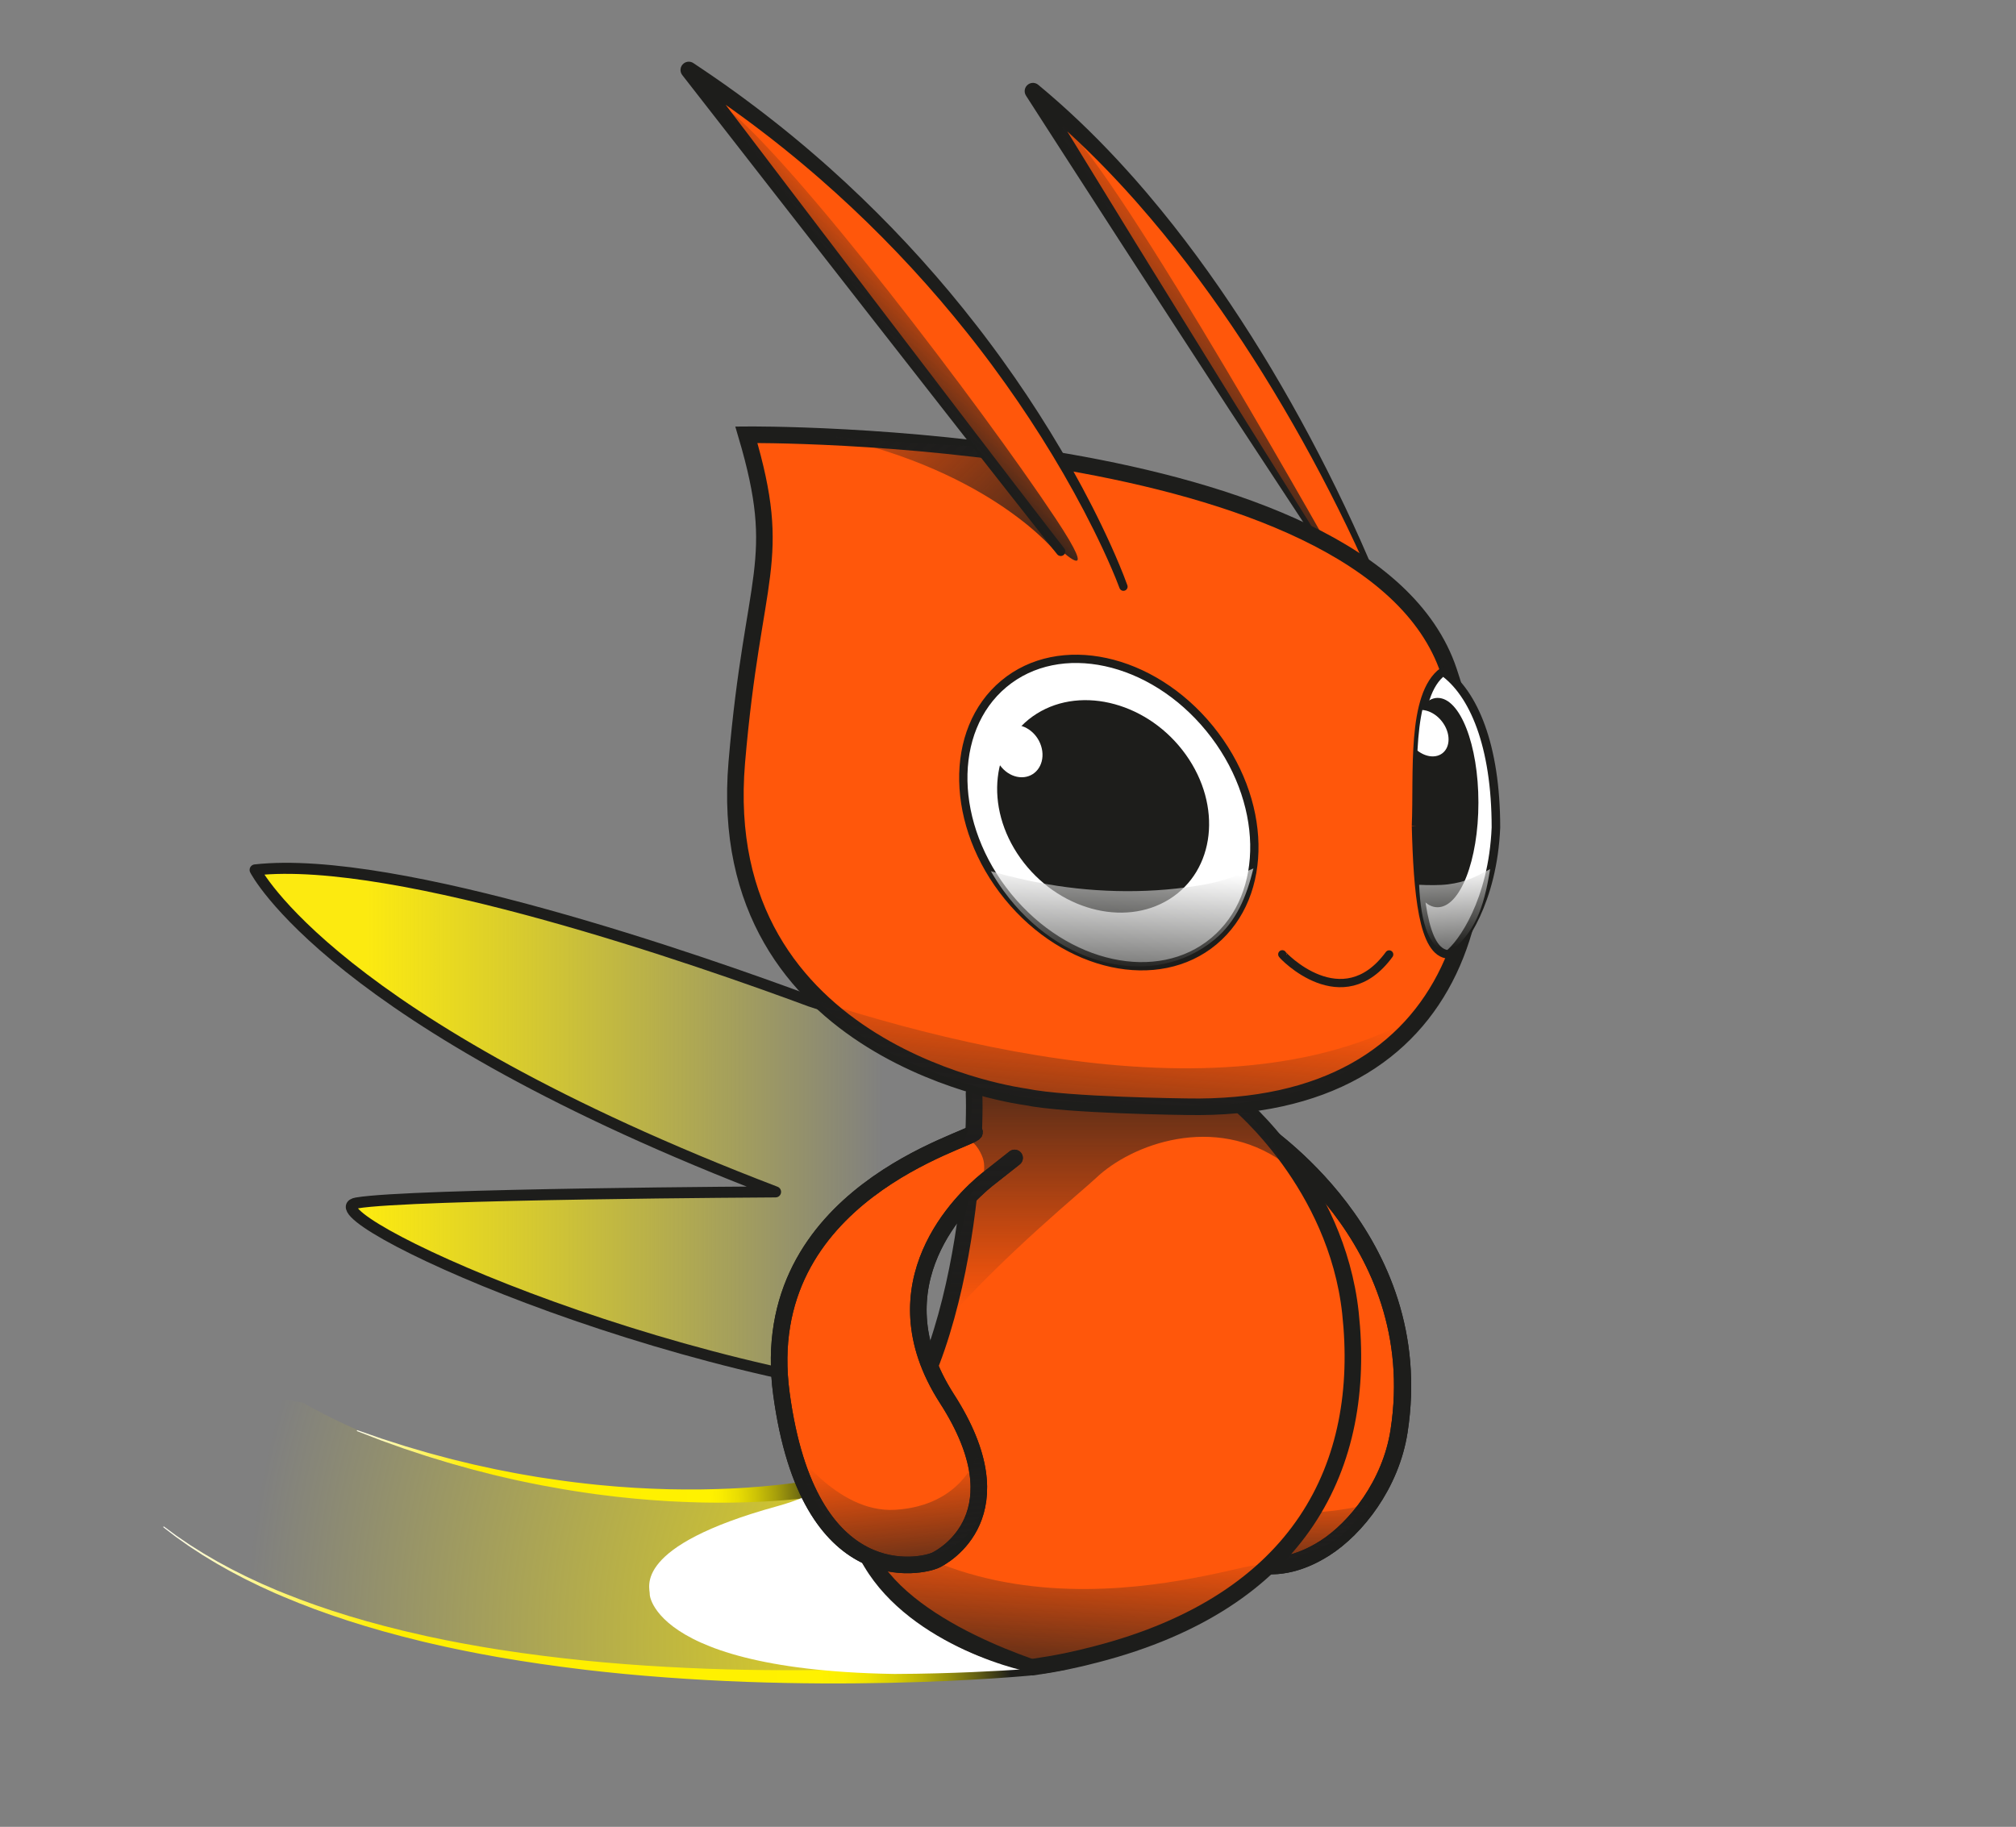 <?xml version="1.0" ?>
<svg xmlns:x="http://ns.adobe.com/Extensibility/1.0/" xmlns:i="http://ns.adobe.com/AdobeIllustrator/10.0/" xmlns:graph="http://ns.adobe.com/Graphs/1.0/" xmlns="http://www.w3.org/2000/svg" xmlns:xlink="http://www.w3.org/1999/xlink" viewBox="0 0 5073.988 4598.724">
	<rect x="0" y="0" width="5073.988" height="4598.724" fill="#808080" stroke="none"/>
	<g>
		<g id="Antenna_Back">
			<g id="Antenna_Back_2_">
				<path fill="#FF570B" d="M 3475.495,1500.027 C 3475.495,1500.027 3164.288,687.173 2599.935,229.652 C 2599.935,229.652 3022.619,905.482 3369.824,1443.127"/>
				<path fill="#1D1D1B" d="M 3469.413,1502.367 C 3463.444,1487.437 3457.115,1472.494 3450.727,1457.641 C 3444.312,1442.783 3437.774,1427.972 3431.123,1413.211 C 3417.817,1383.69 3404.102,1354.349 3390.023,1325.185 C 3361.891,1266.844 3332.307,1209.21 3301.478,1152.273 C 3270.651,1095.333 3238.481,1039.138 3204.991,983.767 C 3196.647,969.907 3188.137,956.149 3179.643,942.384 L 3166.755,921.829 C 3162.476,914.967 3158.075,908.183 3153.742,901.357 C 3136.289,874.128 3118.6,847.055 3100.42,820.322 C 3027.897,713.281 2949.653,610.153 2864.498,513.279 L 2856.524,504.191 C 2853.869,501.159 2851.142,498.193 2848.455,495.191 L 2832.274,477.233 C 2821.302,465.434 2810.478,453.499 2799.303,441.902 L 2790.979,433.151 C 2788.211,430.227 2785.433,427.314 2782.602,424.453 L 2765.71,407.197 C 2762.913,404.303 2760.042,401.484 2757.186,398.651 L 2748.616,390.152 L 2740.048,381.654 C 2737.194,378.82 2734.263,376.065 2731.374,373.267 L 2713.983,356.544 L 2696.338,340.103 C 2693.385,337.377 2690.486,334.592 2687.489,331.915 L 2678.537,323.844 L 2669.586,315.773 C 2666.607,313.078 2663.628,310.383 2660.582,307.766 L 2642.418,291.937 C 2639.41,289.277 2636.331,286.702 2633.256,284.122 L 2624.041,276.372 L 2614.828,268.622 C 2611.767,266.027 2608.61,263.551 2605.506,261.009 L 2586.811,245.854 L 2586.804,245.848 L 2617.607,218.6 L 2664.432,295.227 L 2711.333,371.815 L 2805.284,524.913 L 2852.26,601.464 C 2867.885,627.003 2883.664,652.443 2899.389,677.919 L 2993.798,830.738 L 3088.21,983.562 L 3111.815,1021.767 L 3135.604,1059.854 L 3183.182,1136.029 L 3373.507,1440.75 L 3373.524,1440.777 C 3374.807,1442.832 3374.182,1445.538 3372.127,1446.821 C 3370.102,1448.086 3367.442,1447.492 3366.137,1445.509 L 3168.855,1145.185 L 3119.531,1070.099 L 3094.868,1032.555 L 3070.39,994.895 L 2972.486,844.249 L 2874.579,693.597 C 2858.27,668.482 2841.908,643.401 2825.699,618.222 L 2776.971,542.751 L 2679.513,391.806 L 2630.851,316.283 L 2582.257,240.709 C 2576.043,231.045 2578.84,218.173 2588.504,211.959 C 2596.233,206.989 2606.014,207.783 2612.8,213.244 L 2613.06,213.461 L 2613.067,213.467 L 2631.899,229.315 C 2635.024,231.971 2638.204,234.564 2641.283,237.272 L 2650.549,245.361 L 2659.814,253.45 C 2662.905,256.143 2666.0,258.831 2669.02,261.601 L 2687.255,278.092 C 2690.312,280.821 2693.299,283.623 2696.286,286.426 L 2705.259,294.821 L 2714.23,303.215 C 2717.233,306.0 2720.134,308.889 2723.09,311.721 L 2740.748,328.793 L 2758.13,346.133 C 2761.016,349.033 2763.945,351.891 2766.795,354.826 L 2775.348,363.626 L 2783.9,372.425 C 2786.75,375.359 2789.614,378.278 2792.402,381.269 L 2809.237,399.112 C 2812.059,402.071 2814.825,405.08 2817.58,408.099 L 2825.866,417.137 C 2836.991,429.118 2847.748,441.423 2858.652,453.593 L 2874.719,472.097 C 2877.386,475.19 2880.094,478.247 2882.727,481.368 L 2890.636,490.722 C 2975.083,590.437 3052.128,695.999 3123.213,805.189 C 3141.034,832.46 3158.345,860.051 3175.409,887.782 C 3179.645,894.734 3183.948,901.644 3188.128,908.628 L 3200.716,929.551 C 3209.008,943.559 3217.314,957.556 3225.45,971.652 C 3258.11,1027.965 3289.405,1085.044 3319.322,1142.818 C 3349.242,1200.59 3377.883,1259.01 3405.051,1318.106 C 3418.648,1347.647 3431.875,1377.358 3444.692,1407.25 C 3457.482,1437.177 3469.94,1467.155 3481.574,1497.69 C 3482.855,1501.053 3481.168,1504.818 3477.805,1506.099 C 3474.477,1507.367 3470.756,1505.728 3469.437,1502.435 L 3469.413,1502.367"/>
			</g>
			<linearGradient id="Shadow_1_" gradientUnits="userSpaceOnUse" x1="5119.103" y1="1059.07" x2="4778.98" y2="700.379" gradientTransform="matrix(-1 0 0 1 7984.124 0)">
				<stop offset="0.004" style="stop-color:#1D1D1B"/>
				<stop offset="1" style="stop-color:#231F20;stop-opacity:0"/>
			</linearGradient>
			<path id="Shadow_3_" fill="url(#Shadow_1_)" d="M 3387.868,1453.007 C 3387.868,1453.007 2812.409,423.406 2675.168,313.961 L 2671.537,340.533 L 3369.824,1443.128 L 3387.868,1453.007"/>
		</g>
		<g id="Arm_Back">
			<path id="Arm_Back_Shape_1_" fill="#FF570B" stroke="#1D1D1B" stroke-width="43.386" stroke-linecap="round" stroke-linejoin="round" stroke-miterlimit="10" d="M 3170.28,2842.794 C 3166.228,2845.971 3596.84,3113.625 3521.201,3602.77 C 3500.469,3736.837 3412.967,3847.108 3334.159,3897.302 C 3198.034,3984.002 3079.944,3932.17 3048.674,3833.018 C 3017.404,3733.866 3081.681,3720.098 3149.434,3391.76 C 3217.187,3063.422 3121.638,2936.605 3121.638,2936.605"/>
			<path id="Arm_Back_Shape_4_" fill="none" stroke="#1D1D1B" stroke-width="43.386" stroke-linecap="round" stroke-linejoin="round" stroke-miterlimit="10" d="M 3170.28,2842.794 C 3166.228,2845.971 3596.84,3113.625 3521.201,3602.77 C 3500.469,3736.837 3412.967,3847.108 3334.159,3897.302 C 3198.034,3984.002 3079.944,3932.17 3048.674,3833.018 C 3017.404,3733.866 3081.681,3720.098 3149.434,3391.76 C 3217.187,3063.422 3121.638,2936.605 3121.638,2936.605"/>
			<g id="Arm_Back_Shadow_1_">
				<defs>
					<path id="Arm_Back_Shape_2_" d="M 3170.28,2842.794 C 3166.228,2845.971 3596.84,3113.625 3521.201,3602.77 C 3500.469,3736.837 3412.967,3847.108 3334.159,3897.302 C 3198.034,3984.002 3079.944,3932.17 3048.674,3833.018 C 3017.404,3733.866 3081.681,3720.098 3149.434,3391.76 C 3217.187,3063.422 3121.638,2936.605 3121.638,2936.605"/>
				</defs>
				<clipPath id="Arm_Back_Shape_3_">
					<use xlink:href="#Arm_Back_Shape_2_" overflow="visible"/>
				</clipPath>
				<linearGradient id="Arm_Back_Shadow_2_" gradientUnits="userSpaceOnUse" x1="4692.161" y1="4044.547" x2="4696.157" y2="3737.415" gradientTransform="matrix(-1 0 0 1 7984.124 0)">
					<stop offset="0.004" style="stop-color:#1D1D1B"/>
					<stop offset="1" style="stop-color:#231F20;stop-opacity:0"/>
				</linearGradient>
				<path id="Arm_Back_Shadow" clip-path="url(#Arm_Back_Shape_3_)" fill="url(#Arm_Back_Shadow_2_)" d="M 3437.234,3788.428 C 3184.756,3846.336 3099.631,3756.289 3070.099,3711.99 C 3070.099,3711.99 2958.024,3948.124 3240.481,3927.342 C 3355.005,3890.346 3689.712,3730.52 3437.234,3788.428"/>
			</g>
		</g>
		<g id="Glowing_Wings">
			<linearGradient id="Wings_2_" gradientUnits="userSpaceOnUse" x1="5604.248" y1="2857.826" x2="7594.725" y2="2857.826" gradientTransform="matrix(-1 0 0 1 7984.124 0)">
				<stop offset="0.079" style="stop-color:#FFED00;stop-opacity:0"/>
				<stop offset="0.733" style="stop-color:#FCEA10"/>
			</linearGradient>
			<path id="Wings_1_" fill="url(#Wings_2_)" stroke="#1D1D1B" stroke-width="27.796" stroke-linecap="round" stroke-linejoin="round" stroke-miterlimit="10" d="M 2453.444,3529.84 C 2592.649,3136.386 2584.832,2698.603 2584.832,2698.603 C 2575.385,2695.054 2050.37,2524.376 2039.133,2520.207 C 1768.648,2419.856 998.648,2149.966 642.118,2189.791 C 642.118,2189.791 834.881,2572.994 1951.974,3000.323 C 1951.974,3000.323 1032.288,3004.968 897.586,3028.192 C 762.884,3051.416 1667.572,3476.884 2453.444,3529.84"/>
		</g>
		<g id="Tail">
			<radialGradient id="Tail_Trail_of_Light_2_" cx="2732.561" cy="4127.256" r="2113.376" gradientUnits="userSpaceOnUse">
				<stop offset="0" style="stop-color:#FFED00"/>
				<stop offset="1" style="stop-color:#FFED00;stop-opacity:0"/>
			</radialGradient>
			<path id="Tail_Trail_of_Light_1_" fill="url(#Tail_Trail_of_Light_2_)" d="M 763.24,3531.071 C 763.24,3531.071 1281.406,3851.044 1992.988,3741.203 C 1992.988,3741.203 2226.817,4190.781 2385.032,4230.335 C 2385.032,4230.335 870.693,4304.738 424.164,3822.39 C 354.065,3746.668 449.806,3465.747 763.24,3531.071"/>
			<g id="Tail_Line_1_1_">
				<linearGradient id="SVGID_1_" gradientUnits="userSpaceOnUse" x1="2080.387" y1="3653.515" x2="884.632" y2="3718.707">
					<stop offset="0" style="stop-color:#1D1D1B"/>
					<stop offset="0.021" style="stop-color:#3B3917"/>
					<stop offset="0.067" style="stop-color:#767110"/>
					<stop offset="0.111" style="stop-color:#A79F0B"/>
					<stop offset="0.153" style="stop-color:#CDC306"/>
					<stop offset="0.191" style="stop-color:#E9DD03"/>
					<stop offset="0.225" style="stop-color:#F9EC01"/>
					<stop offset="0.25" style="stop-color:#FFF200"/>
					<stop offset="0.732" style="stop-color:#FFED00"/>
					<stop offset="0.746" style="stop-color:#FFED00"/>
					<stop offset="1" style="stop-color:#FFFFFF"/>
				</linearGradient>
				<path fill="url(#SVGID_1_)" d="M 2067.32,3765.303 C 2067.32,3765.303 2066.129,3765.505 2063.82,3765.897 C 2061.372,3766.32 2058.017,3766.821 2053.578,3767.503 C 2044.753,3768.783 2031.87,3770.539 2015.51,3772.362 C 2011.419,3772.83 2007.111,3773.24 2002.593,3773.716 C 2000.334,3773.948 1998.023,3774.186 1995.66,3774.429 C 1993.298,3774.643 1990.884,3774.861 1988.42,3775.085 C 1983.493,3775.522 1978.365,3775.976 1973.046,3776.447 C 1967.727,3776.85 1962.216,3777.268 1956.522,3777.7 C 1933.748,3779.3 1908.059,3780.81 1880.034,3781.612 C 1866.025,3782.162 1851.428,3782.289 1836.33,3782.568 C 1828.78,3782.674 1821.103,3782.613 1813.309,3782.644 C 1805.515,3782.651 1797.604,3782.701 1789.585,3782.527 C 1781.568,3782.406 1773.442,3782.283 1765.215,3782.159 C 1756.99,3782.015 1748.67,3781.666 1740.259,3781.425 C 1723.433,3781.018 1706.268,3780.031 1688.813,3779.201 C 1686.631,3779.093 1684.445,3778.986 1682.255,3778.878 C 1680.066,3778.732 1677.873,3778.586 1675.676,3778.439 C 1671.282,3778.146 1666.871,3777.852 1662.444,3777.556 C 1658.018,3777.261 1653.576,3776.964 1649.12,3776.666 C 1644.665,3776.355 1640.191,3776.111 1635.714,3775.694 C 1626.759,3774.933 1617.749,3774.167 1608.694,3773.397 C 1604.168,3773.007 1599.631,3772.617 1595.084,3772.226 C 1590.544,3771.755 1585.994,3771.282 1581.435,3770.809 C 1572.319,3769.862 1563.167,3768.911 1553.988,3767.957 C 1549.395,3767.522 1544.816,3766.883 1540.223,3766.337 C 1535.632,3765.771 1531.035,3765.204 1526.434,3764.637 C 1521.834,3764.07 1517.229,3763.502 1512.621,3762.933 C 1508.016,3762.341 1503.396,3761.854 1498.799,3761.151 C 1489.597,3759.831 1480.387,3758.51 1471.176,3757.19 C 1434.343,3751.886 1397.682,3745.522 1361.725,3738.688 C 1352.714,3737.099 1343.802,3735.179 1334.923,3733.339 C 1326.046,3731.495 1317.214,3729.66 1308.435,3727.836 C 1299.641,3726.093 1290.972,3724.019 1282.35,3722.037 C 1273.731,3720.049 1265.174,3718.075 1256.688,3716.117 C 1252.447,3715.133 1248.224,3714.152 1244.02,3713.176 C 1239.836,3712.112 1235.671,3711.052 1231.526,3709.998 C 1223.238,3707.889 1215.029,3705.801 1206.908,3703.735 C 1202.849,3702.702 1198.811,3701.675 1194.797,3700.653 C 1192.792,3700.135 1190.785,3699.65 1188.798,3699.109 C 1186.814,3698.556 1184.836,3698.004 1182.865,3697.454 C 1174.979,3695.254 1167.189,3693.081 1159.505,3690.937 C 1151.823,3688.793 1144.245,3686.679 1136.781,3684.597 C 1133.039,3683.595 1129.375,3682.419 1125.722,3681.321 C 1122.073,3680.21 1118.453,3679.108 1114.863,3678.015 C 1107.686,3675.83 1100.629,3673.681 1093.703,3671.572 C 1090.241,3670.518 1086.811,3669.473 1083.415,3668.439 C 1080.027,3667.38 1076.64,3666.439 1073.348,3665.306 C 1060.138,3660.935 1047.479,3656.746 1035.439,3652.762 C 1029.421,3650.771 1023.558,3648.831 1017.859,3646.945 C 1012.206,3644.921 1006.715,3642.955 1001.394,3641.05 C 990.757,3637.238 980.803,3633.671 971.598,3630.373 C 966.998,3628.721 962.585,3627.137 958.369,3625.623 C 954.189,3624.007 950.204,3622.465 946.421,3621.002 C 916.173,3609.302 898.888,3602.616 898.888,3602.616 C 898.243,3602.367 897.923,3601.642 898.172,3600.998 C 898.416,3600.368 899.114,3600.048 899.748,3600.267 L 899.78,3600.278 C 899.78,3600.278 917.262,3606.36 947.856,3617.003 C 951.679,3618.333 955.706,3619.734 959.929,3621.203 C 964.188,3622.569 968.645,3623.999 973.292,3625.489 C 982.584,3628.463 992.633,3631.679 1003.37,3635.116 C 1008.737,3636.833 1014.276,3638.605 1019.979,3640.429 C 1025.725,3642.114 1031.636,3643.847 1037.703,3645.627 C 1049.832,3649.184 1062.585,3652.924 1075.892,3656.827 C 1079.206,3657.842 1082.615,3658.664 1086.025,3659.603 C 1089.443,3660.517 1092.894,3661.44 1096.378,3662.371 C 1103.345,3664.234 1110.442,3666.131 1117.662,3668.062 C 1121.271,3669.027 1124.911,3670.0 1128.579,3670.981 C 1132.251,3671.949 1135.934,3672.994 1139.694,3673.863 C 1147.192,3675.68 1154.804,3677.525 1162.522,3679.395 C 1170.237,3681.265 1178.057,3683.16 1185.973,3685.079 C 1187.952,3685.558 1189.936,3686.04 1191.927,3686.522 C 1193.921,3686.992 1195.934,3687.406 1197.946,3687.853 C 1201.972,3688.732 1206.022,3689.615 1210.094,3690.504 C 1218.235,3692.28 1226.464,3694.076 1234.773,3695.889 C 1238.926,3696.795 1243.099,3697.706 1247.291,3698.621 C 1251.502,3699.447 1255.731,3700.277 1259.979,3701.111 C 1268.474,3702.766 1277.039,3704.435 1285.667,3706.116 C 1294.294,3707.79 1302.966,3709.554 1311.759,3710.984 C 1320.533,3712.495 1329.361,3714.015 1338.233,3715.543 C 1347.104,3717.067 1356.006,3718.668 1365.001,3719.937 C 1400.898,3725.491 1437.442,3730.552 1474.096,3734.552 C 1483.258,3735.547 1492.421,3736.542 1501.574,3737.536 C 1506.145,3738.077 1510.738,3738.401 1515.315,3738.83 C 1519.894,3739.236 1524.47,3739.642 1529.041,3740.047 C 1533.611,3740.452 1538.177,3740.857 1542.738,3741.262 C 1547.3,3741.646 1551.847,3742.124 1556.406,3742.397 C 1565.514,3743.029 1574.595,3743.658 1583.64,3744.285 C 1588.161,3744.599 1592.674,3744.912 1597.176,3745.224 C 1601.683,3745.456 1606.18,3745.688 1610.666,3745.919 C 1619.636,3746.373 1628.561,3746.824 1637.432,3747.273 C 1641.865,3747.534 1646.293,3747.623 1650.702,3747.778 C 1655.112,3747.921 1659.507,3748.063 1663.886,3748.205 C 1668.264,3748.347 1672.627,3748.488 1676.973,3748.629 C 1679.146,3748.699 1681.314,3748.77 1683.478,3748.84 C 1685.643,3748.872 1687.804,3748.904 1689.96,3748.936 C 1707.21,3749.163 1724.164,3749.558 1740.761,3749.388 C 1749.058,3749.341 1757.265,3749.406 1765.37,3749.269 C 1773.474,3749.113 1781.479,3748.959 1789.376,3748.808 C 1797.273,3748.71 1805.056,3748.393 1812.721,3748.122 C 1820.386,3747.829 1827.936,3747.631 1835.353,3747.272 C 1850.183,3746.487 1864.515,3745.873 1878.241,3744.86 C 1905.715,3743.131 1930.818,3740.787 1953.009,3738.461 C 1958.552,3737.849 1963.917,3737.257 1969.096,3736.685 C 1974.261,3736.048 1979.241,3735.434 1984.025,3734.844 C 1986.416,3734.545 1988.758,3734.252 1991.05,3733.965 C 1993.336,3733.65 1995.572,3733.342 1997.757,3733.04 C 2002.124,3732.428 2006.3,3731.886 2010.241,3731.297 C 2026.025,3728.987 2038.312,3726.878 2046.624,3725.382 C 2050.742,3724.603 2053.951,3724.01 2055.91,3723.599 C 2058.011,3723.168 2059.095,3722.946 2059.095,3722.946 L 2059.371,3722.889 C 2071.046,3720.495 2082.452,3728.019 2084.846,3739.694 C 2087.24,3751.369 2079.717,3762.775 2068.041,3765.169 C 2067.832,3765.21 2067.53,3765.266 2067.32,3765.303"/>
			</g>
			<g id="Tail_Line_2_1_">
				<linearGradient id="SVGID_2_" gradientUnits="userSpaceOnUse" x1="2599.741" y1="3971.613" x2="405.407" y2="4091.247">
					<stop offset="0.031" style="stop-color:#1D1D1B"/>
					<stop offset="0.038" style="stop-color:#2B2A19"/>
					<stop offset="0.07" style="stop-color:#635F13"/>
					<stop offset="0.102" style="stop-color:#928C0D"/>
					<stop offset="0.133" style="stop-color:#BAB108"/>
					<stop offset="0.164" style="stop-color:#D8CD05"/>
					<stop offset="0.194" style="stop-color:#EEE202"/>
					<stop offset="0.223" style="stop-color:#FBEE01"/>
					<stop offset="0.25" style="stop-color:#FFF200"/>
					<stop offset="0.732" style="stop-color:#FFED00"/>
					<stop offset="0.746" style="stop-color:#FFED00"/>
					<stop offset="1" style="stop-color:#FFFFFF"/>
				</linearGradient>
				<path fill="url(#SVGID_2_)" d="M 2589.765,4218.119 C 2589.765,4218.119 2588.053,4218.276 2584.735,4218.58 C 2580.469,4218.939 2574.139,4219.471 2565.883,4220.166 C 2549.371,4221.516 2525.176,4223.344 2494.383,4225.339 C 2463.591,4227.34 2426.2,4229.467 2383.299,4231.384 C 2340.398,4233.304 2291.988,4235.048 2239.166,4236.174 C 2186.345,4237.306 2129.114,4237.94 2068.586,4237.625 C 2008.059,4237.297 1944.237,4236.089 1878.255,4233.701 C 1812.274,4231.31 1744.136,4227.601 1674.999,4222.495 C 1657.71,4221.299 1640.373,4219.784 1622.979,4218.377 C 1614.28,4217.698 1605.579,4216.869 1596.865,4216.079 C 1588.152,4215.284 1579.428,4214.487 1570.696,4213.69 C 1561.971,4212.815 1553.236,4211.938 1544.496,4211.061 C 1535.759,4210.153 1527.006,4209.354 1518.267,4208.354 C 1509.526,4207.383 1500.78,4206.413 1492.032,4205.441 L 1478.91,4203.983 L 1465.801,4202.389 C 1395.872,4194.022 1326.141,4183.962 1257.832,4172.099 L 1251.428,4171.007 L 1245.043,4169.84 C 1240.789,4169.063 1236.539,4168.286 1232.294,4167.51 C 1223.805,4165.959 1215.335,4164.411 1206.887,4162.866 C 1198.459,4161.207 1190.052,4159.552 1181.669,4157.901 C 1177.478,4157.076 1173.292,4156.252 1169.113,4155.428 C 1164.933,4154.61 1160.759,4153.793 1156.608,4152.888 C 1148.298,4151.127 1140.013,4149.371 1131.755,4147.621 C 1127.627,4146.746 1123.505,4145.872 1119.391,4145.0 C 1115.274,4144.142 1111.19,4143.154 1107.1,4142.24 C 1098.926,4140.378 1090.782,4138.523 1082.669,4136.675 C 1078.616,4135.738 1074.559,4134.857 1070.531,4133.88 C 1066.505,4132.896 1062.488,4131.913 1058.479,4130.933 C 994.294,4115.429 932.795,4098.169 875.213,4079.518 C 817.626,4060.885 763.97,4040.845 715.337,4020.249 C 709.262,4017.666 703.249,4015.11 697.303,4012.582 C 695.817,4011.947 694.336,4011.315 692.859,4010.684 C 691.397,4010.018 689.939,4009.353 688.484,4008.691 C 685.576,4007.366 682.685,4006.048 679.81,4004.738 C 674.061,4002.118 668.379,3999.528 662.765,3996.969 C 659.959,3995.689 657.169,3994.418 654.397,3993.154 C 651.659,3991.815 648.939,3990.485 646.236,3989.164 C 640.831,3986.521 635.495,3983.912 630.23,3981.338 C 627.598,3980.051 624.984,3978.773 622.389,3977.504 C 619.805,3976.211 617.19,3975.028 614.684,3973.667 C 604.594,3968.369 594.793,3963.223 585.296,3958.238 C 582.933,3956.971 580.544,3955.801 578.257,3954.483 C 575.959,3953.186 573.68,3951.9 571.421,3950.625 C 566.903,3948.075 562.461,3945.568 558.097,3943.106 C 553.735,3940.644 549.451,3938.226 545.248,3935.854 C 541.072,3933.435 537.06,3930.914 533.083,3928.524 C 525.153,3923.707 517.546,3919.086 510.276,3914.67 C 503.108,3910.092 496.359,3905.59 489.909,3901.392 C 486.69,3899.284 483.557,3897.233 480.512,3895.239 C 478.99,3894.242 477.489,3893.26 476.011,3892.292 C 474.536,3891.319 473.138,3890.28 471.731,3889.301 C 466.134,3885.344 460.888,3881.634 456.007,3878.183 C 451.13,3874.728 446.618,3871.532 442.484,3868.603 C 438.46,3865.524 434.804,3862.727 431.53,3860.222 C 418.439,3850.205 411.457,3844.863 411.457,3844.863 C 410.908,3844.443 410.804,3843.658 411.224,3843.109 C 411.639,3842.567 412.411,3842.458 412.959,3842.861 L 412.999,3842.891 C 412.999,3842.891 420.059,3848.093 433.295,3857.846 C 436.603,3860.284 440.297,3863.006 444.363,3866.002 C 448.537,3868.847 453.094,3871.952 458.018,3875.308 C 462.944,3878.659 468.237,3882.26 473.885,3886.102 C 475.304,3887.052 476.714,3888.061 478.202,3889.004 C 479.693,3889.942 481.206,3890.894 482.741,3891.86 C 485.811,3893.792 488.97,3895.779 492.215,3897.821 C 498.717,3901.887 505.517,3906.248 512.737,3910.678 C 520.056,3914.945 527.716,3919.41 535.701,3924.064 C 539.704,3926.371 543.74,3928.808 547.942,3931.141 C 552.17,3933.428 556.48,3935.758 560.868,3938.131 C 565.255,3940.503 569.722,3942.919 574.265,3945.376 C 576.536,3946.604 578.827,3947.843 581.137,3949.092 C 583.435,3950.362 585.838,3951.485 588.212,3952.703 C 597.753,3957.494 607.599,3962.439 617.736,3967.529 C 620.251,3968.838 622.878,3969.969 625.473,3971.209 C 628.079,3972.425 630.704,3973.65 633.346,3974.884 C 638.63,3977.35 643.986,3979.85 649.411,3982.383 C 652.123,3983.649 654.853,3984.923 657.6,3986.206 C 660.381,3987.414 663.18,3988.629 665.996,3989.852 C 671.627,3992.297 677.328,3994.771 683.094,3997.274 C 685.977,3998.526 688.877,3999.784 691.793,4001.05 C 693.251,4001.683 694.713,4002.318 696.179,4002.954 C 697.66,4003.555 699.146,4004.158 700.636,4004.762 C 706.598,4007.17 712.625,4009.605 718.716,4012.064 C 767.462,4031.676 821.184,4050.641 878.786,4068.135 C 936.383,4085.646 997.847,4101.703 1061.95,4115.966 C 1065.954,4116.869 1069.966,4117.774 1073.986,4118.68 C 1078.008,4119.579 1082.06,4120.383 1086.108,4121.242 C 1094.209,4122.933 1102.341,4124.632 1110.502,4126.336 C 1114.586,4127.171 1118.661,4128.08 1122.773,4128.859 C 1126.881,4129.652 1130.996,4130.447 1135.118,4131.243 C 1143.361,4132.835 1151.63,4134.432 1159.925,4136.034 C 1164.067,4136.859 1168.234,4137.597 1172.407,4138.334 C 1176.578,4139.078 1180.756,4139.822 1184.939,4140.567 C 1193.305,4142.058 1201.693,4143.552 1210.103,4145.051 C 1218.534,4146.434 1226.985,4147.822 1235.456,4149.211 C 1239.691,4149.906 1243.93,4150.602 1248.175,4151.298 L 1254.544,4152.343 L 1260.933,4153.314 C 1329.078,4163.883 1398.608,4172.633 1468.306,4179.697 L 1481.371,4181.047 L 1494.449,4182.26 C 1503.166,4183.069 1511.882,4183.877 1520.593,4184.685 C 1529.3,4185.523 1538.025,4186.159 1546.73,4186.905 C 1555.438,4187.62 1564.14,4188.335 1572.834,4189.049 C 1581.534,4189.685 1590.226,4190.32 1598.907,4190.954 C 1607.588,4191.584 1616.254,4192.252 1624.92,4192.77 C 1642.248,4193.856 1659.514,4195.052 1676.734,4195.93 C 1745.591,4199.764 1813.427,4202.228 1879.095,4203.419 C 1944.764,4204.608 2008.26,4204.661 2068.455,4203.898 C 2128.652,4203.123 2185.547,4201.463 2238.035,4199.388 C 2290.524,4197.32 2338.603,4194.716 2381.182,4192.038 C 2423.762,4189.363 2460.843,4186.58 2491.343,4184.043 C 2521.843,4181.512 2545.768,4179.269 2562.046,4177.641 C 2570.181,4176.808 2576.418,4176.17 2580.621,4175.74 C 2581.837,4175.615 2582.906,4175.505 2583.825,4175.41 C 2584.954,4175.307 2585.898,4175.221 2586.657,4175.151 C 2587.832,4175.041 2588.429,4174.985 2588.429,4174.985 C 2600.271,4173.877 2610.769,4182.579 2611.877,4194.421 C 2612.985,4206.263 2604.283,4216.761 2592.441,4217.869 L 2592.401,4217.873 L 2589.765,4218.119"/>
			</g>
		</g>
		<g id="Torso">
			<path id="Torso_Shape_1_" fill="#FF570B" d="M 2433.225,2765.534 L 2433.225,3092.998 L 2405.356,3290.405 C 2405.356,3290.405 2335.723,3690.696 1970.667,3791.11 C 1604.065,3891.949 1651.397,4002.578 1650.623,4018.835 C 1649.849,4035.092 1696.106,4245.928 2540.058,4196.156 C 3445.81,4142.74 3431.875,3434.396 3420.263,3313.629 C 3408.651,3192.862 3317.145,2941.612 3122.06,2774.396 C 2926.974,2607.182 2433.225,2765.534 2433.225,2765.534"/>
			<g id="Torso_Tail_1_">
				<defs>
					<path id="SVGID_4_" d="M 2418.785,2776.5 L 2418.785,3103.964 L 2390.916,3301.371 C 2390.916,3301.371 2321.676,3690.992 1956.62,3791.406 C 1590.018,3892.245 1636.123,3996.555 1635.349,4012.812 C 1634.575,4029.069 1681.665,4256.894 2525.618,4207.123 C 3431.369,4153.707 3417.435,3445.363 3405.823,3324.596 C 3394.211,3203.829 3322.215,2953.005 3127.13,2785.79 C 2932.044,2618.574 2418.785,2776.5 2418.785,2776.5"/>
				</defs>
				<clipPath id="SVGID_5_">
					<use xlink:href="#SVGID_4_" overflow="visible"/>
				</clipPath>
				<path clip-path="url(#SVGID_5_)" fill="#FFFFFF" d="M 2086.967,3674.198 C 1944.94,3799.72 1895.147,3751.649 1714.92,3813.857 C 1477.181,3895.917 1669.706,4156.634 1829.322,4185.447 C 2081.655,4230.997 2459.514,4210.046 2578.061,4201.911 C 2301.465,4143.261 2094.843,3930.206 2086.967,3674.198"/>
			</g>
			<linearGradient id="Torso_Shadow_2_" gradientUnits="userSpaceOnUse" x1="5380.586" y1="4329.845" x2="5351.374" y2="3863.243" gradientTransform="matrix(-1 0 0 1 7984.124 0)">
				<stop offset="0.004" style="stop-color:#1D1D1B"/>
				<stop offset="1" style="stop-color:#231F20;stop-opacity:0"/>
			</linearGradient>
			<path id="Torso_Shadow_1_" fill="url(#Torso_Shadow_2_)" d="M 2099.624,3762.304 C 2108.239,3847.573 2214.645,4105.987 2543.416,4194.151 C 2821.777,4167.979 3028.359,4070.773 3162.916,3948.078 C 3228.251,3888.505 2539.507,4198.929 2099.624,3762.304"/>
			<path id="Torso_Line_3_1_" fill="#1D1D1B" d="M 2622.026,4213.696 L 2683.263,4202.838 C 2680.532,4202.241 2328.833,4109.298 2213.766,3926.676 C 2211.026,3922.328 2105.789,3760.053 2101.012,3719.663 L 2074.953,3730.955 C 2104.92,3827.806 2173.372,3940.583 2175.394,3943.981 C 2294.292,4143.714 2581.456,4212.842 2622.026,4213.696"/>
			<path id="Torso_Line_2_1_" fill="none" stroke="#1D1D1B" stroke-width="41.694" stroke-linecap="round" stroke-linejoin="round" stroke-miterlimit="10" d="M 3116.678,2776.595 C 3116.678,2776.595 3363.46,2980.078 3398.854,3304.563 C 3440.701,3688.209 3275.37,4030.708 2758.916,4164.327 C 2703.655,4178.624 2662.64,4187.369 2599.163,4196.679"/>
			<path id="Torso_Line_1_1_" fill="none" stroke="#1D1D1B" stroke-width="41.694" stroke-linecap="round" stroke-linejoin="round" stroke-miterlimit="10" d="M 2451.487,2752.392 C 2457.356,2895.777 2424.32,3570.595 2111.873,3736.651"/>
		</g>
		<g id="Arm_Front">
			<path id="Arm_Front_Shape" fill="#FF570B" stroke="#1D1D1B" stroke-width="41.694" stroke-linecap="round" stroke-linejoin="round" stroke-miterlimit="10" d="M 2452.645,2849.967 C 2453.325,2868.432 1898.735,3003.114 1966.72,3508.309 C 2034.813,4014.313 2323.221,3941.819 2353.792,3927.896 C 2374.739,3918.356 2570.554,3811.774 2383.21,3520.695 C 2196.813,3231.086 2425.023,3017.942 2482.835,2970.704 C 2490.772,2964.219 2553.561,2914.889 2553.561,2914.889"/>
			<path id="Arm_Front_Shape_2_" fill="none" stroke="#1D1D1B" stroke-width="41.694" stroke-linecap="round" stroke-linejoin="round" stroke-miterlimit="10" d="M 2452.645,2849.967 C 2453.325,2868.432 1898.735,3003.114 1966.72,3508.309 C 2034.813,4014.313 2323.221,3941.819 2353.792,3927.896 C 2374.739,3918.356 2570.554,3811.774 2383.21,3520.695 C 2196.813,3231.086 2425.023,3017.942 2482.835,2970.704 C 2490.772,2964.219 2553.561,2914.889 2553.561,2914.889"/>
			<linearGradient id="Arm_Front_Shadow_1_" gradientUnits="userSpaceOnUse" x1="5712.254" y1="4073.065" x2="5749.336" y2="3672.184" gradientTransform="matrix(-1 0 0 1 7984.124 0)">
				<stop offset="0.004" style="stop-color:#1D1D1B"/>
				<stop offset="1" style="stop-color:#231F20;stop-opacity:0"/>
			</linearGradient>
			<path id="Arm_Front_Shadow" fill="url(#Arm_Front_Shadow_1_)" d="M 1996.843,3652.736 C 2006.485,3683.859 2018.152,3714.429 2032.792,3743.562 C 2061.542,3800.771 2102.553,3852.39 2158.077,3885.511 C 2214.517,3919.179 2293.96,3934.467 2357.669,3911.715 C 2375.471,3905.358 2530.425,3854.584 2458.858,3656.649 C 2461.072,3662.773 2423.054,3789.639 2254.021,3800.524 C 2101.145,3810.368 1989.784,3629.949 1996.843,3652.736"/>
		</g>
		<g id="Neck_Shadow">
			<linearGradient id="Neck_Shadow_1_" gradientUnits="userSpaceOnUse" x1="2804.125" y1="2360.625" x2="2804.526" y2="3391.76">
				<stop offset="0.184" style="stop-color:#1D1D1B"/>
				<stop offset="0.903" style="stop-color:#231F20;stop-opacity:0"/>
			</linearGradient>
			<path id="Neck_Shadow_2_" fill="url(#Neck_Shadow_1_)" d="M 2441.51,3009.568 C 2449.448,2993.944 2459.429,2976.512 2474.222,2967.115 C 2476.811,2949.879 2479.336,2931.851 2473.695,2915.359 C 2468.054,2898.867 2449.333,2863.619 2427.612,2870.589 C 2444.581,2826.405 2449.202,2784.662 2443.973,2737.621 C 2494.577,2744.557 2763.766,2795.019 3116.268,2781.346 C 3171.147,2814.129 3220.659,2912.283 3227.798,2924.478 C 3056.49,2803.706 2848.411,2879.201 2757.685,2966.137 C 2730.063,2992.723 2530.976,3155.496 2387.654,3318.796 C 2357.982,3352.605 2437.516,3017.429 2441.51,3009.568"/>
		</g>
		<g id="Head">
			<path id="Head_shape" fill="#FF570B" stroke="#1D1D1B" stroke-width="41.694" stroke-linecap="round" stroke-miterlimit="10" d="M 2581.642,2761.14 C 2581.642,2761.14 1791.083,2661.654 1854.429,1918.474 C 1895.416,1437.613 1974.021,1417.513 1878.468,1094.362 C 1878.468,1094.362 3442.396,1079.237 3646.376,1689.64 C 3824.634,2223.071 3687.812,2799.795 2986.187,2785.879 C 2986.187,2785.879 2683.669,2782.564 2581.642,2761.14"/>
			<linearGradient id="Shadow_1_1_" gradientUnits="userSpaceOnUse" x1="2681.189" y1="1542.051" x2="2075.046" y2="902.817">
				<stop offset="0.004" style="stop-color:#1D1D1B"/>
				<stop offset="1" style="stop-color:#231F20;stop-opacity:0"/>
			</linearGradient>
			<path id="Shadow_1" fill="url(#Shadow_1_1_)" d="M 2660.245,1393.296 C 2660.245,1393.296 2501.445,1187.209 2086.884,1097.387 C 2261.706,1115.983 2456.915,1123.445 2456.915,1123.445 L 2660.245,1393.296"/>
			<g id="Shadow_bottom">
				<defs>
					<path id="SVGID_35_" d="M 2565.873,2758.79 C 2565.873,2758.79 1777.085,2659.168 1853.658,1914.97 C 1903.203,1433.451 1982.166,1413.323 1892.365,1089.73 C 1892.365,1089.73 3456.562,1074.584 3649.678,1685.823 C 3818.442,2219.984 3671.354,2797.498 2969.977,2783.563 C 2969.977,2783.562 2667.518,2780.243 2565.873,2758.79"/>
				</defs>
				<clipPath id="SVGID_6_">
					<use xlink:href="#SVGID_35_" overflow="visible"/>
				</clipPath>
				<linearGradient id="SVGID_7_" gradientUnits="userSpaceOnUse" x1="2685.084" y1="3091.343" x2="2738.57" y2="2513.132">
					<stop offset="0.004" style="stop-color:#1D1D1B"/>
					<stop offset="1" style="stop-color:#231F20;stop-opacity:0"/>
				</linearGradient>
				<path clip-path="url(#SVGID_6_)" fill="url(#SVGID_7_)" d="M 1870.093,2454.746 C 1854.408,2448.999 2176.395,2767.037 2184.532,2777.871 C 2263.955,2782.015 2321.319,2834.873 2398.212,2850.835 C 2432.252,2857.901 2491.054,2852.364 2526.767,2854.309 C 2526.767,2854.309 2795.663,2875.205 2961.076,2878.63 C 3548.261,2890.791 3617.126,2527.05 3610.802,2531.183 C 3129.587,2845.624 2325.248,2621.521 1870.093,2454.746"/>
			</g>
		</g>
		<g id="Mouth">
			<path id="Smile_1_" fill="none" stroke="#1D1D1B" stroke-width="20.847" stroke-linecap="round" stroke-miterlimit="10" d="M 3227.354,2402.271 C 3227.327,2404.358 3378.171,2563.889 3496.351,2402.629"/>
		</g>
		<g id="Right_Eye">
			<path fill="#FFFFFF" stroke="#1D1D1B" stroke-width="21.514" stroke-miterlimit="10" d="M 3563.996,2078.646 C 3568.249,2245.823 3580.963,2399.952 3645.957,2402.398 C 3678.524,2377.828 3757.3,2269.019 3765.032,2083.15 C 3765.032,1875.905 3708.587,1744.694 3632.039,1690.269 C 3550.851,1749.198 3569.669,1948.928 3563.996,2078.646"/>
			<g>
				<defs>
					<path id="SVGID_3_" d="M 3563.996,2078.646 C 3557.121,2235.837 3576.324,2418.51 3641.317,2420.957 C 3725.984,2424.144 3757.299,2238.51 3757.299,2102.544 C 3757.299,1895.299 3698.236,1724.578 3634.358,1725.451 C 3556.65,1726.512 3569.669,1948.928 3563.996,2078.646"/>
				</defs>
				<clipPath id="SVGID_8_">
					<use xlink:href="#SVGID_3_" overflow="visible"/>
				</clipPath>
				<path clip-path="url(#SVGID_8_)" fill="#1D1D1B" d="M 3720.958,2020.302 C 3720.958,2165.823 3674.982,2283.791 3618.269,2283.791 C 3561.555,2283.791 3529.202,2173.705 3529.202,2028.184 C 3529.202,1882.663 3561.556,1756.813 3618.269,1756.813 C 3674.982,1756.813 3720.958,1874.781 3720.958,2020.302"/>
			</g>
			<linearGradient id="Right_Shadow_1_" gradientUnits="userSpaceOnUse" x1="3654.408" y1="2076.553" x2="3669.899" y2="2383.562">
				<stop offset="0.342" style="stop-color:#FFFFFF"/>
				<stop offset="1" style="stop-color:#1D1D1B"/>
			</linearGradient>
			<path id="Right_Shadow_2_" opacity="0.62" fill="url(#Right_Shadow_1_)" d="M 3644.934,2226.071 C 3623.379,2228.884 3593.31,2228.355 3571.727,2227.265 C 3575.822,2326.898 3598.846,2396.401 3650.526,2396.401 C 3709.983,2346.59 3733.948,2291.906 3750.339,2187.831 C 3712.337,2208.285 3688.367,2220.403 3644.934,2226.071"/>
			<g>
				<defs>
					<path id="SVGID_9_" d="M 3563.996,2078.646 C 3568.249,2245.823 3580.963,2399.952 3645.957,2402.398 C 3678.524,2377.828 3757.3,2269.019 3765.032,2083.15 C 3765.032,1875.905 3708.587,1744.694 3632.039,1690.269 C 3550.851,1749.198 3569.669,1948.928 3563.996,2078.646"/>
				</defs>
				<clipPath id="SVGID_10_">
					<use xlink:href="#SVGID_9_" overflow="visible"/>
				</clipPath>
				<path id="Left_Eye_Reflection_2_" clip-path="url(#SVGID_10_)" fill="#FFFFFF" d="M 3636.218,1826.622 C 3653.31,1857.162 3647.018,1890.418 3622.164,1900.9 C 3597.31,1911.383 3563.306,1895.123 3546.214,1864.583 C 3529.122,1834.043 3535.414,1800.787 3560.269,1790.305 C 3585.122,1779.822 3619.126,1796.082 3636.218,1826.622"/>
			</g>
		</g>
		<g id="Left_Eye">
			<path id="Left_Eye_Shape_1_" fill="#FFFFFF" stroke="#1D1D1B" stroke-width="20.847" stroke-miterlimit="10" d="M 3044.406,1833.824 C 3190.367,2012.711 3195.136,2252.454 3055.06,2369.305 C 2914.983,2486.156 2683.104,2435.866 2537.143,2256.979 C 2391.182,2078.092 2386.413,1838.349 2526.489,1721.498 C 2666.566,1604.647 2898.446,1654.937 3044.406,1833.824"/>
			<path id="Left_Pupil_1_" fill="#1D1D1B" d="M 2984.467,1899.564 C 3076.652,2028.506 3058.232,2191.394 2943.326,2263.385 C 2828.419,2335.376 2660.538,2289.208 2568.354,2160.267 C 2476.169,2031.325 2494.589,1868.437 2609.496,1796.446 C 2724.402,1724.455 2892.282,1770.622 2984.467,1899.564"/>
			<path id="Left_Eye_Reflection_1_" fill="#FFFFFF" d="M 2623.245,1890.788 C 2628.042,1927.133 2604.897,1956.597 2571.548,1956.597 C 2538.199,1956.597 2507.276,1927.133 2502.478,1890.788 C 2497.681,1854.443 2520.826,1824.979 2554.175,1824.979 C 2587.524,1824.979 2618.448,1854.443 2623.245,1890.788"/>
			<linearGradient id="Left_Shadow_2_" gradientUnits="userSpaceOnUse" x1="5152.907" y1="2052.385" x2="5172.827" y2="2447.169" gradientTransform="matrix(-1 0 0 1 7984.124 0)">
				<stop offset="0.342" style="stop-color:#FFFFFF"/>
				<stop offset="1" style="stop-color:#1D1D1B"/>
			</linearGradient>
			<path id="Left_Shadow_1_" opacity="0.62" fill="url(#Left_Shadow_2_)" d="M 3034.31,2226.008 C 2905.015,2249.758 2765.845,2248.441 2636.311,2225.875 C 2588.613,2217.565 2540.861,2206.651 2493.943,2193.061 C 2503.569,2209.939 2514.209,2226.486 2525.907,2242.574 C 2666.727,2436.265 2904.46,2491.104 3056.898,2365.059 C 3111.943,2319.545 3137.248,2256.999 3154.645,2186.119 C 3113.121,2204.274 3080.3,2217.561 3034.31,2226.008"/>
		</g>
		<g id="Antenna_Front">
			<g id="Antenna_Front_1_">
				<path fill="#FF570B" d="M 2827.534,1476.803 C 2827.534,1476.803 2558.131,712.72 1733.665,176.236 C 1733.665,176.236 2476.967,1143.135 2669.8,1388.085"/>
				<path fill="#1D1D1B" d="M 2817.662,1480.316 C 2814.658,1472.167 2811.345,1463.819 2807.997,1455.597 C 2804.626,1447.354 2801.18,1439.129 2797.649,1430.934 C 2790.605,1414.537 2783.254,1398.25 2775.716,1382.048 C 2760.595,1349.66 2744.658,1317.632 2728.043,1285.957 C 2711.397,1254.296 2694.117,1222.964 2676.217,1191.989 C 2658.292,1161.028 2639.769,1130.412 2620.682,1100.155 C 2601.595,1069.897 2581.944,1039.998 2561.765,1010.461 C 2541.567,980.937 2520.808,951.801 2499.557,923.034 L 2491.591,912.244 L 2483.524,901.53 L 2475.442,890.827 C 2472.758,887.252 2470.053,883.693 2467.306,880.166 L 2450.909,858.941 L 2434.278,837.9 C 2411.97,809.953 2389.239,782.348 2365.99,755.19 C 2272.976,646.565 2172.074,544.8 2064.498,450.796 C 2050.961,439.148 2037.543,427.364 2023.79,415.972 C 2016.94,410.246 2010.137,404.464 2003.249,398.785 L 1982.489,381.865 L 1972.103,373.414 L 1961.602,365.106 L 1940.601,348.491 L 1919.375,332.168 C 1912.284,326.748 1905.254,321.249 1898.057,315.969 C 1883.725,305.328 1869.481,294.572 1854.934,284.228 L 1833.209,268.587 L 1811.259,253.263 L 1800.285,245.601 C 1796.643,243.025 1792.906,240.584 1789.221,238.07 L 1767.042,223.086 C 1759.686,218.037 1752.156,213.248 1744.702,208.346 L 1722.296,193.71 L 1722.295,193.71 L 1750.192,163.531 L 1981.806,468.338 L 2213.648,772.972 L 2445.788,1077.37 L 2562.127,1229.345 C 2581.486,1254.705 2600.982,1279.933 2620.457,1305.183 L 2678.881,1380.937 L 2678.936,1381.008 C 2682.834,1386.063 2681.897,1393.321 2676.842,1397.219 C 2671.826,1401.087 2664.636,1400.188 2660.717,1395.236 L 2601.325,1320.129 C 2581.526,1295.093 2561.702,1270.073 2542.038,1244.951 L 2423.832,1094.358 L 2187.989,792.764 L 1952.45,490.942 L 1717.137,188.943 C 1710.068,179.871 1711.692,166.787 1720.764,159.718 C 1727.961,154.11 1737.683,153.973 1744.924,158.686 L 1745.034,158.765 L 1745.035,158.765 L 1767.582,173.881 C 1775.081,178.943 1782.656,183.892 1790.055,189.101 L 1812.361,204.564 C 1816.066,207.159 1819.823,209.679 1823.486,212.335 L 1834.519,220.236 L 1856.582,236.039 L 1878.414,252.158 C 1893.03,262.82 1907.338,273.894 1921.73,284.851 C 1928.957,290.29 1936.015,295.947 1943.134,301.525 L 1964.44,318.322 L 1985.513,335.409 L 1996.048,343.952 L 2006.466,352.639 L 2027.286,370.028 C 2034.193,375.863 2041.013,381.801 2047.879,387.683 C 2061.664,399.386 2075.11,411.48 2088.671,423.437 C 2196.437,519.915 2297.239,624.07 2389.904,734.958 C 2413.067,762.683 2435.695,790.846 2457.886,819.343 L 2474.427,840.795 L 2490.729,862.428 C 2493.459,866.023 2496.147,869.65 2498.815,873.292 L 2506.846,884.197 L 2514.861,895.113 L 2522.773,906.103 C 2543.879,935.405 2564.48,965.067 2584.507,995.111 C 2604.515,1025.167 2623.984,1055.579 2642.877,1086.343 C 2661.77,1117.107 2680.088,1148.223 2697.8,1179.682 C 2715.487,1211.155 2732.545,1242.982 2748.962,1275.142 C 2765.35,1307.318 2781.053,1339.849 2795.944,1372.772 C 2803.368,1389.245 2810.605,1405.807 2817.547,1422.516 C 2821.026,1430.866 2824.424,1439.257 2827.754,1447.687 C 2831.079,1456.148 2834.301,1464.542 2837.408,1473.291 C 2839.344,1478.744 2836.493,1484.734 2831.04,1486.671 C 2825.629,1488.592 2819.688,1485.799 2817.706,1480.428 L 2817.662,1480.316"/>
			</g>
			<linearGradient id="Shadow_2_" gradientUnits="userSpaceOnUse" x1="5837.598" y1="952.379" x2="5608.34" y2="710.605" gradientTransform="matrix(-1 0 0 1 7984.124 0)">
				<stop offset="0.004" style="stop-color:#1D1D1B"/>
				<stop offset="1" style="stop-color:#231F20;stop-opacity:0"/>
			</linearGradient>
			<path id="Shadow" fill="url(#Shadow_2_)" d="M 2673.274,1388.085 C 2672.643,1387.11 2772.361,1479.152 2656.481,1304.698 C 2469.28,1022.874 2001.336,409.604 1829.714,273.425 L 1806.394,257.146 C 1806.394,257.145 2542.981,1264.741 2673.274,1388.085"/>
			<rect x="0" y="-565.524" fill="none" width="2867.427" height="593.881"/>
		</g>
	</g>
</svg>